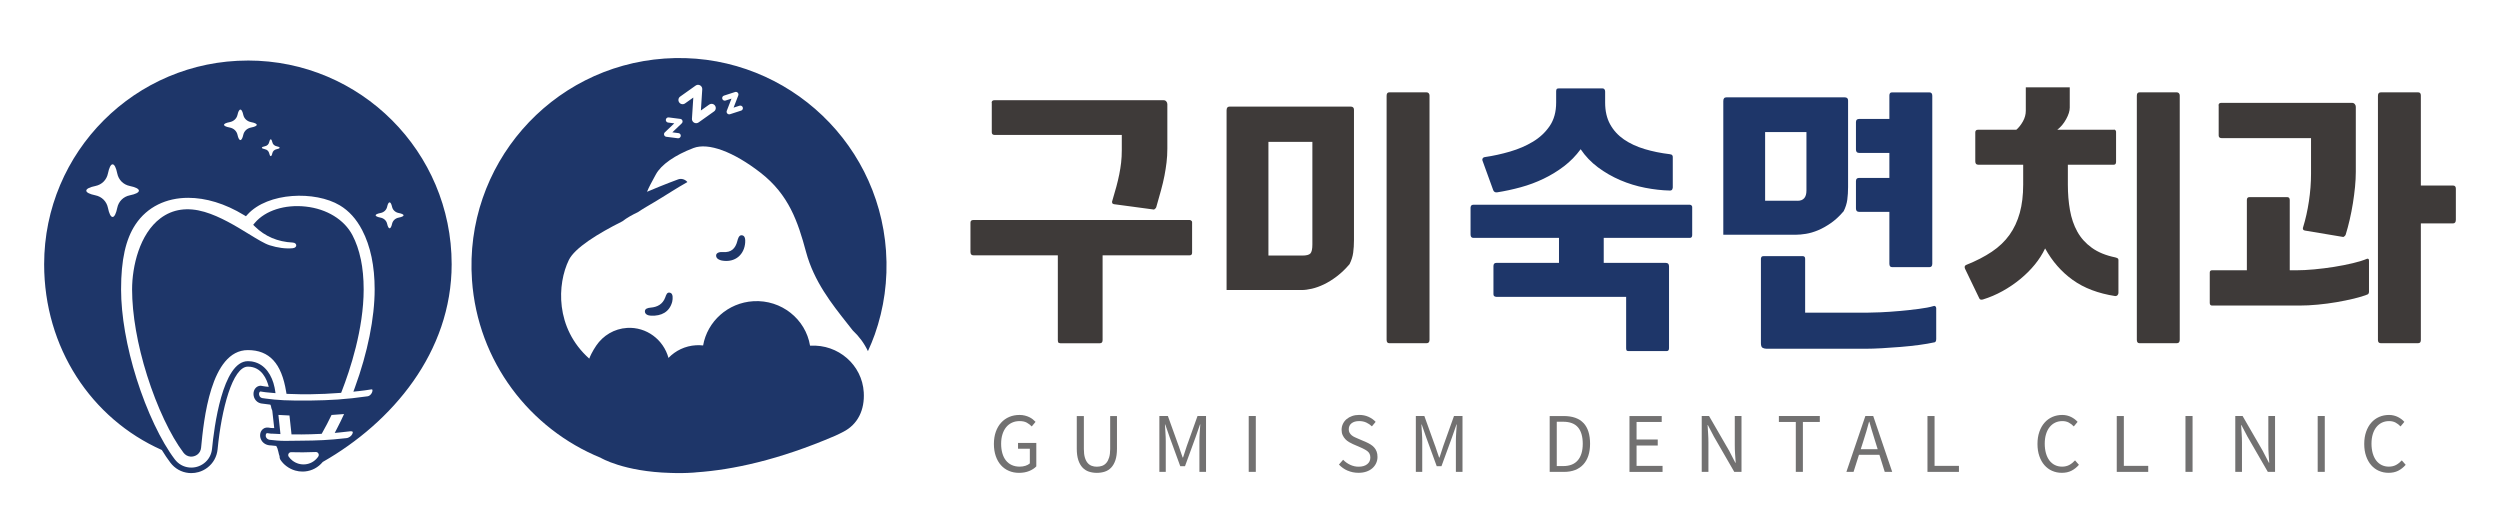 <?xml version="1.0" encoding="UTF-8"?>
<svg id="_레이어_1" data-name="레이어 1" xmlns="http://www.w3.org/2000/svg" viewBox="0 0 1012 215">
  <defs>
    <style>
      .cls-1 {
        fill: #1e3669;
      }

      .cls-2 {
        fill: none;
      }

      .cls-3 {
        fill: #727171;
      }

      .cls-4 {
        fill: #3e3a39;
      }
    </style>
  </defs>
  <g>
    <g>
      <g>
        <path class="cls-4" d="M429.17,138.93c-.43,0-.69-.13-.8-.37s-.16-.55-.16-.9v-34.31h-34.2c-.78,0-1.17-.46-1.17-1.39v-11.83c0-.71.39-1.07,1.17-1.07h87.59c.14,0,.28.04.43.11.35.21.53.46.53.75v12.36c0,.71-.32,1.07-.96,1.07h-35.27v34.31c0,.85-.36,1.28-1.07,1.28h-16.09ZM402.75,54.64c-.85,0-1.28-.35-1.28-1.07v-11.83c-.07-.14-.07-.32,0-.53.14-.43.5-.64,1.06-.64h68.52c.43,0,.78.16,1.06.48s.43.69.43,1.12v18.01c0,1.92-.11,3.77-.32,5.54s-.5,3.59-.85,5.43c-.36,1.85-.82,3.8-1.39,5.86-.57,2.06-1.21,4.33-1.92,6.82-.07.22-.18.39-.32.53-.14.14-.29.27-.43.37-.14.11-.32.12-.53.05l-15.88-2.13c-.36-.07-.59-.25-.69-.53s-.09-.57.05-.85c.64-2.13,1.19-4.05,1.65-5.75.46-1.71.85-3.36,1.17-4.96.32-1.6.57-3.18.75-4.74.18-1.56.27-3.23.27-5.01v-6.18h-51.36Z"/>
        <path class="cls-4" d="M546.27,106.96c-1.63,1.92-3.34,3.55-5.11,4.9-1.78,1.35-3.52,2.43-5.22,3.25-1.71.82-3.34,1.4-4.9,1.76-1.56.36-2.91.53-4.05.53h-30.47V44.63c0-1,.43-1.49,1.28-1.49h48.91c.92,0,1.38.43,1.38,1.28v52.74c0,1.85-.11,3.55-.32,5.12-.21,1.56-.71,3.13-1.49,4.69ZM527.2,103.45c1.63,0,2.72-.28,3.25-.85.53-.57.8-1.77.8-3.62v-41.56h-17.79v46.03h13.75ZM562.37,138.93c-.72,0-1.07-.46-1.07-1.39V38.77c0-.92.36-1.39,1.07-1.39h15.12c.36,0,.64.12.86.37.21.25.32.55.32.91v98.88c0,.92-.39,1.39-1.18,1.39h-15.12Z"/>
        <path class="cls-1" d="M659.23,142.12c-.43,0-.7-.11-.81-.32s-.16-.5-.16-.85v-20.78h-52.53c-.21,0-.46-.07-.75-.21s-.43-.46-.43-.96v-11.3c0-.85.39-1.28,1.17-1.28h25.36v-10.12h-34.63c-.78,0-1.17-.46-1.17-1.39v-10.87c0-.28.09-.55.27-.8.18-.25.48-.37.9-.37h87.59c.14,0,.28.04.43.11.35.21.53.5.53.85v11.3c0,.78-.32,1.17-.96,1.17h-34.85v10.12h25.14c.86,0,1.29.46,1.29,1.39v33.14c0,.78-.32,1.17-.97,1.17h-15.44ZM600.09,64.98c-.07-.21-.07-.43,0-.64.14-.43.46-.67.96-.75,3.41-.5,6.82-1.24,10.23-2.24s6.5-2.33,9.27-4c2.77-1.67,5.02-3.78,6.77-6.34,1.74-2.56,2.61-5.72,2.61-9.48v-4.58c0-.28.05-.55.16-.8.11-.25.41-.37.91-.37h17.69c.35,0,.62.12.8.37.18.25.27.55.27.91v4.47c0,3.41.67,6.34,2.02,8.79,1.35,2.45,3.22,4.49,5.6,6.13,2.38,1.63,5.17,2.93,8.36,3.89,3.2.96,6.61,1.65,10.23,2.08.49.07.82.21.96.43s.21.43.21.64v12.36c0,.21-.07.48-.21.8-.14.32-.47.48-.96.48-3.2-.07-6.54-.44-10.02-1.12-3.48-.67-6.84-1.71-10.07-3.09-3.23-1.39-6.23-3.11-9-5.17-2.77-2.06-5.12-4.51-7.03-7.35-1.92,2.63-4.16,4.92-6.71,6.87-2.56,1.95-5.31,3.64-8.26,5.06-2.95,1.42-6.04,2.58-9.27,3.46-3.24.89-6.45,1.58-9.65,2.08-.71.07-1.21-.21-1.49-.85l-4.37-12.04Z"/>
        <path class="cls-1" d="M746.28,85.54c-1.63,1.92-3.34,3.5-5.11,4.74-1.78,1.24-3.52,2.22-5.22,2.93-1.71.71-3.34,1.19-4.9,1.44-1.56.25-2.91.37-4.05.37h-29.41v-54.13c0-1,.43-1.49,1.28-1.49h47.85c.92,0,1.38.43,1.38,1.28v35.06c0,1.85-.11,3.55-.32,5.12-.21,1.56-.71,3.13-1.49,4.69ZM715.06,141.17c-.57,0-1.08-.13-1.55-.37-.46-.25-.69-.87-.69-1.86v-34.21c0-.21.07-.44.21-.69.14-.25.46-.37.96-.37h15.67c.71,0,1.06.36,1.06,1.06v21.85h24.72c1.35,0,3.27-.05,5.75-.16,2.49-.11,5.08-.28,7.78-.53,2.7-.25,5.29-.53,7.78-.85,2.49-.32,4.44-.69,5.86-1.12.28-.14.55-.13.8.05.25.18.37.44.37.8v12.47c0,.92-.32,1.38-.96,1.38-1.56.35-3.53.69-5.91,1.01-2.38.32-4.87.59-7.46.8-2.59.21-5.13.39-7.62.53-2.49.14-4.62.21-6.39.21h-40.38ZM727.63,81.28c2.41,0,3.62-1.39,3.62-4.16v-23.66h-16.73v27.81h13.1ZM765.89,108.13c-.71,0-1.07-.46-1.07-1.38v-20.99h-12.25c-.85,0-1.28-.46-1.28-1.38v-11.08c0-.85.43-1.28,1.28-1.28h12.25v-10.12h-12.25c-.85,0-1.28-.46-1.28-1.39v-11.08c0-.85.43-1.28,1.28-1.28h12.25v-9.48c0-.85.35-1.28,1.07-1.28h15.13c.78,0,1.17.46,1.17,1.39v67.98c0,.92-.39,1.38-1.17,1.38h-15.13Z"/>
        <path class="cls-4" d="M837.07,66.68v8.1c0,3.62.28,7.05.85,10.28.57,3.23,1.55,6.13,2.97,8.69,1.41,2.56,3.37,4.74,5.88,6.55,2.51,1.81,5.67,3.11,9.49,3.89l.64.21c.42.14.64.43.64.85v13.32c0,.28-.11.57-.32.85-.21.29-.53.43-.96.43-6.88-1.06-12.61-3.23-17.18-6.5-4.57-3.27-8.31-7.53-11.22-12.79-1.07,2.27-2.47,4.46-4.18,6.55-1.72,2.1-3.68,4.05-5.88,5.86s-4.59,3.43-7.14,4.85c-2.56,1.42-5.22,2.56-7.99,3.41-.78.21-1.28.04-1.49-.53l-5.75-11.93c-.21-.57-.18-1,.11-1.28.14-.14.32-.25.53-.32,3.91-1.56,7.32-3.32,10.23-5.28,2.91-1.95,5.29-4.23,7.14-6.82,1.85-2.59,3.23-5.56,4.16-8.9.92-3.34,1.38-7.14,1.38-11.4v-8.1h-18.22c-.78,0-1.17-.46-1.17-1.38v-11.72c0-.71.39-1.06,1.17-1.06h15.45c.99-.85,1.88-1.97,2.66-3.36.78-1.39,1.17-2.82,1.17-4.31v-9.48h17.79v8.2c0,1.35-.49,2.91-1.47,4.69-.98,1.78-2.17,3.2-3.57,4.26h22.83c.14-.07.28-.07.43,0,.35.21.53.5.53.85v12.15c0,.78-.32,1.17-.95,1.17h-18.55ZM866.06,138.93c-.72,0-1.07-.46-1.07-1.39V38.77c0-.92.35-1.39,1.07-1.39h15.12c.36,0,.64.12.86.37.21.25.32.55.32.91v98.88c0,.92-.39,1.39-1.18,1.39h-15.12Z"/>
        <path class="cls-4" d="M909.53,109.41v-28.45c0-.78.35-1.17,1.07-1.17h15.22c.71,0,1.07.39,1.07,1.17v28.45h2.66c2.13,0,4.55-.12,7.25-.37,2.7-.25,5.38-.59,8.04-1.01,2.67-.43,5.19-.92,7.57-1.49,2.38-.57,4.32-1.17,5.81-1.81.5-.07.75.18.75.75v12.68c0,.35-.11.64-.32.85-.14.07-.25.14-.32.21-1.42.57-3.23,1.12-5.43,1.65-2.2.53-4.55,1.01-7.03,1.44-2.49.43-5.04.76-7.67,1.01-2.63.25-5.08.37-7.35.37h-35.38c-.64,0-.96-.36-.96-1.07v-12.26c0-.64.32-.96.96-.96h14.07ZM899.4,55.92c-.85,0-1.28-.35-1.28-1.07v-12.04c-.07-.14-.07-.32,0-.53.14-.43.49-.64,1.06-.64h52.95c.43,0,.78.16,1.07.48.29.32.43.69.43,1.12v26.32c0,1.92-.11,3.96-.32,6.13-.22,2.17-.5,4.37-.86,6.61-.36,2.24-.79,4.44-1.29,6.61-.5,2.17-1.04,4.18-1.61,6.02-.07.21-.18.39-.32.53-.14.14-.29.27-.43.37-.14.11-.32.12-.54.05l-15.31-2.56c-.36-.07-.59-.25-.69-.53-.11-.28-.09-.57.05-.85.99-3.2,1.77-6.7,2.34-10.5.57-3.8.85-7.47.85-11.03v-14.49h-36.12ZM963.77,138.93c-.78,0-1.18-.43-1.18-1.28V38.77c0-.92.39-1.39,1.18-1.39h15.12c.71,0,1.07.43,1.07,1.28v36.44h13c.78,0,1.17.43,1.17,1.28v12.57c0,1-.39,1.49-1.17,1.49h-13v47.2c0,.85-.36,1.28-1.07,1.28h-15.12Z"/>
      </g>
      <g>
        <path class="cls-3" d="M408.41,190.61c-1.26-.53-2.33-1.3-3.22-2.3-.9-1-1.59-2.22-2.1-3.67-.5-1.45-.76-3.09-.76-4.92s.26-3.47.77-4.92,1.23-2.69,2.16-3.7c.92-1.02,2.02-1.79,3.28-2.33,1.27-.53,2.65-.8,4.15-.8.78,0,1.5.08,2.16.25s1.26.37,1.79.63,1.01.55,1.43.89c.42.34.8.69,1.12,1.03l-1.54,1.85c-.58-.6-1.24-1.1-2-1.53-.76-.42-1.73-.63-2.9-.63s-2.16.21-3.08.63c-.92.42-1.71,1.03-2.36,1.82s-1.15,1.75-1.51,2.88-.54,2.41-.54,3.82.16,2.7.49,3.86c.33,1.15.81,2.13,1.45,2.93.64.8,1.42,1.42,2.36,1.85s2.01.65,3.22.65c.82,0,1.6-.12,2.33-.35.73-.24,1.32-.56,1.77-.97v-5.92h-4.78v-2.37h7.4v9.5c-.72.76-1.68,1.39-2.88,1.88-1.2.49-2.58.74-4.12.74s-2.85-.27-4.1-.8Z"/>
        <path class="cls-3" d="M440.79,190.92c-.99-.33-1.85-.88-2.58-1.65s-1.3-1.78-1.71-3.02c-.41-1.24-.62-2.77-.62-4.58v-13.26h2.87v13.36c0,1.36.13,2.49.4,3.41.27.92.64,1.65,1.11,2.2.47.56,1.03.95,1.67,1.19.64.24,1.33.35,2.07.35s1.47-.12,2.13-.35c.66-.24,1.23-.63,1.71-1.19.48-.55.86-1.29,1.14-2.2.28-.92.42-2.05.42-3.41v-13.36h2.75v13.26c0,1.81-.21,3.34-.62,4.58-.41,1.24-.98,2.25-1.71,3.02s-1.59,1.32-2.59,1.65c-1,.33-2.07.49-3.22.49s-2.22-.16-3.21-.49Z"/>
        <path class="cls-3" d="M477.13,180.5c.27.78.53,1.57.79,2.36s.53,1.58.82,2.36h.15c.27-.78.53-1.57.77-2.36s.5-1.58.77-2.36l4.32-12.09h3.45v22.61h-2.68v-12.52c0-.49.01-1.02.03-1.59s.05-1.14.09-1.73c.04-.59.08-1.17.12-1.74.04-.58.08-1.11.12-1.61h-.12l-1.79,5.15-4.29,11.75h-1.91l-4.29-11.75-1.79-5.15h-.12c.02.49.05,1.03.09,1.61.04.57.08,1.16.11,1.74.03.59.06,1.16.09,1.73.03.57.04,1.1.04,1.59v12.52h-2.59v-22.61h3.45l4.35,12.09Z"/>
        <path class="cls-3" d="M508.35,191.01h-2.87v-22.61h2.87v22.61Z"/>
        <path class="cls-3" d="M545.5,190.52c-1.35-.59-2.51-1.42-3.5-2.47l1.7-1.94c.82.86,1.78,1.55,2.87,2.05,1.09.51,2.22.76,3.39.76,1.48,0,2.64-.34,3.49-1.02s1.26-1.57,1.26-2.68c0-.58-.1-1.06-.29-1.47s-.46-.75-.8-1.03-.74-.55-1.19-.79c-.45-.24-.95-.48-1.48-.73l-3.27-1.42c-.51-.23-1.04-.5-1.59-.82s-1.04-.71-1.48-1.17c-.44-.46-.81-1.01-1.1-1.63-.29-.63-.43-1.35-.43-2.18s.18-1.67.54-2.41c.36-.74.85-1.38,1.48-1.91s1.38-.95,2.25-1.25c.87-.3,1.82-.45,2.85-.45,1.36,0,2.61.25,3.75.76,1.14.51,2.11,1.19,2.91,2.05l-1.51,1.82c-.7-.66-1.47-1.18-2.31-1.56-.84-.38-1.79-.57-2.84-.57-1.29,0-2.32.29-3.08.88-.76.59-1.14,1.4-1.14,2.45,0,.55.11,1.03.34,1.42.23.39.51.73.86,1.02s.75.53,1.2.74c.45.21.89.4,1.33.59l3.24,1.39c.66.29,1.27.61,1.84.96s1.06.76,1.48,1.23c.42.47.75,1.02.99,1.65s.35,1.36.35,2.2c0,.88-.18,1.72-.54,2.5-.36.78-.87,1.47-1.53,2.05-.66.59-1.47,1.04-2.42,1.37-.96.33-2.02.49-3.19.49-1.6,0-3.08-.3-4.43-.9Z"/>
        <path class="cls-3" d="M580.95,180.5c.27.78.53,1.57.79,2.36s.53,1.58.82,2.36h.15c.27-.78.53-1.57.77-2.36s.5-1.58.77-2.36l4.32-12.09h3.45v22.61h-2.68v-12.52c0-.49.01-1.02.03-1.59s.05-1.14.09-1.73c.04-.59.08-1.17.12-1.74.04-.58.08-1.11.12-1.61h-.12l-1.79,5.15-4.29,11.75h-1.91l-4.29-11.75-1.79-5.15h-.12c.02.49.05,1.03.09,1.61.04.57.08,1.16.11,1.74.03.59.06,1.16.09,1.73.03.57.04,1.1.04,1.59v12.52h-2.59v-22.61h3.45l4.35,12.09Z"/>
        <path class="cls-3" d="M641.01,171.24c1.77,1.89,2.65,4.69,2.65,8.39,0,1.79-.23,3.39-.69,4.8-.46,1.41-1.14,2.6-2.04,3.58-.9.98-2,1.72-3.3,2.24-1.31.51-2.81.77-4.52.77h-5.8v-22.61h5.67c3.58,0,6.25.95,8.02,2.84ZM638.73,186.3c1.31-1.58,1.97-3.8,1.97-6.66s-.64-5.14-1.93-6.65c-1.29-1.51-3.3-2.27-6.03-2.27h-2.56v17.95h2.56c2.67,0,4.67-.79,5.98-2.37Z"/>
        <path class="cls-3" d="M672.66,170.81h-10.18v7.1h8.57v2.44h-8.57v8.24h10.52v2.44h-13.39v-22.61h13.05v2.41Z"/>
        <path class="cls-3" d="M700.05,182.65l2.41,4.66h.15c-.08-1.17-.16-2.37-.25-3.58s-.12-2.41-.12-3.58v-11.75h2.72v22.61h-2.93l-8.24-14.28-2.44-4.66h-.12c.06,1.17.13,2.34.22,3.51.08,1.17.12,2.36.12,3.55v11.88h-2.71v-22.61h2.96l8.24,14.25Z"/>
        <path class="cls-3" d="M720.1,168.4h16.56v2.41h-6.85v20.2h-2.87v-20.2h-6.85v-2.41Z"/>
        <path class="cls-3" d="M750.32,191.01h-2.9l7.68-22.61h3.18l7.68,22.61h-3.02l-2.16-6.91h-8.27l-2.19,6.91ZM757.82,174.56c-.37-1.24-.74-2.52-1.11-3.84h-.12c-.35,1.36-.71,2.65-1.08,3.87-.37,1.22-.76,2.48-1.17,3.78l-1.11,3.46h6.85l-1.08-3.46c-.41-1.29-.8-2.56-1.17-3.81Z"/>
        <path class="cls-3" d="M783.11,188.58h9.87v2.44h-12.74v-22.61h2.87v20.17Z"/>
        <path class="cls-3" d="M830.72,190.61c-1.2-.53-2.24-1.3-3.12-2.3-.88-1-1.56-2.22-2.07-3.67-.51-1.45-.76-3.09-.76-4.92s.25-3.47.76-4.92c.5-1.45,1.2-2.69,2.1-3.7.89-1.02,1.95-1.79,3.18-2.33,1.22-.53,2.56-.8,4-.8.68,0,1.33.08,1.94.23.62.15,1.19.37,1.71.63.53.27,1,.57,1.42.89.42.33.8.68,1.13,1.05l-1.54,1.85c-.6-.64-1.27-1.16-2.02-1.56-.75-.4-1.62-.6-2.61-.6-1.07,0-2.04.21-2.92.63-.87.42-1.62,1.03-2.25,1.82s-1.11,1.75-1.45,2.88-.51,2.41-.51,3.82.17,2.7.49,3.86c.33,1.15.8,2.13,1.4,2.93.61.8,1.35,1.42,2.22,1.85.87.43,1.84.65,2.91.65s2.08-.23,2.92-.68c.83-.45,1.61-1.07,2.33-1.85l1.57,1.79c-.92,1.05-1.94,1.85-3.05,2.41-1.11.56-2.41.83-3.89.83-1.4,0-2.7-.27-3.9-.8Z"/>
        <path class="cls-3" d="M859.73,188.58h9.87v2.44h-12.74v-22.61h2.87v20.17Z"/>
        <path class="cls-3" d="M887.55,191.01h-2.87v-22.61h2.87v22.61Z"/>
        <path class="cls-3" d="M916.03,182.65l2.41,4.66h.15c-.08-1.17-.16-2.37-.25-3.58s-.12-2.41-.12-3.58v-11.75h2.72v22.61h-2.93l-8.24-14.28-2.44-4.66h-.12c.06,1.17.13,2.34.22,3.51.08,1.17.12,2.36.12,3.55v11.88h-2.71v-22.61h2.96l8.24,14.25Z"/>
        <path class="cls-3" d="M941.07,191.01h-2.87v-22.61h2.87v22.61Z"/>
        <path class="cls-3" d="M962.99,190.61c-1.2-.53-2.24-1.3-3.12-2.3-.88-1-1.56-2.22-2.07-3.67-.51-1.45-.76-3.09-.76-4.92s.25-3.47.76-4.92c.5-1.45,1.2-2.69,2.1-3.7.89-1.02,1.95-1.79,3.18-2.33,1.22-.53,2.56-.8,4-.8.68,0,1.33.08,1.94.23.62.15,1.19.37,1.71.63.53.27,1,.57,1.42.89.42.33.8.68,1.13,1.05l-1.54,1.85c-.6-.64-1.27-1.16-2.02-1.56-.75-.4-1.62-.6-2.61-.6-1.07,0-2.04.21-2.92.63-.87.42-1.62,1.03-2.25,1.82s-1.11,1.75-1.45,2.88-.51,2.41-.51,3.82.17,2.7.49,3.86c.33,1.15.8,2.13,1.4,2.93.61.8,1.35,1.42,2.22,1.85.87.43,1.84.65,2.91.65s2.08-.23,2.92-.68c.83-.45,1.61-1.07,2.33-1.85l1.57,1.79c-.92,1.05-1.94,1.85-3.05,2.41-1.11.56-2.41.83-3.89.83-1.4,0-2.7-.27-3.9-.8Z"/>
      </g>
    </g>
    <g>
      <path class="cls-2" d="M141.73,174.61c-2.02.25-2.22.27-4.18.46l-2.06.2.95-1.84c.97-1.86,1.91-3.81,2.83-5.8-1.7.15-3.39.27-5.07.37-1.2,2.51-2.44,4.89-3.69,7.09l-.31.54-.62.03c-2.53.13-5.06.2-7.54.22-1.04,0-2.05,0-3.04,0h-1.01s-.1-1.01-.1-1.01c-.22-2.17-.46-4.4-.72-6.65-1.52-.06-3.01-.13-4.48-.23.25,2.17.48,4.33.69,6.44l.13,1.31-1.32-.07c-.99-.05-1.55-.08-1.89-.09-.32,0-.43,0-.5,0-.13,0-.16,0-.38-.04-.15-.02-.45-.07-1.18-.17-.02,0-.04,0-.06,0-.21,0-.35.08-.46.25-.04.07-.07.15-.1.24-.11.34-.11.82.13,1.27.35.65,1.06.99,2.07,1,3.63.4,4.39.39,8.05.34,1.09-.02,2.43-.04,4.16-.05,6.3-.05,11.04-.22,18.04-1.02,1.22-.07,2.16-.92,2.54-1.68.23-.46.22-.79.15-.88-.06-.09-.36-.25-1.04-.2Z"/>
      <path class="cls-2" d="M52.57,79.05c2.25-.46,3.67-1.13,3.67-1.88s-1.42-1.43-3.67-1.89c-2.63-.53-4.57-2.47-5.1-5.1-.46-2.25-1.13-3.67-1.88-3.67s-1.43,1.42-1.88,3.67c-.53,2.63-2.48,4.57-5.1,5.1-2.25.46-3.67,1.13-3.67,1.89s1.42,1.43,3.67,1.88c2.63.53,4.57,2.48,5.1,5.1.46,2.25,1.13,3.67,1.88,3.67s1.43-1.43,1.88-3.67c.53-2.63,2.48-4.57,5.1-5.1Z"/>
      <path class="cls-2" d="M92.97,51.62c1.63.31,2.83,1.43,3.17,2.95.28,1.3.7,2.13,1.17,2.13s.89-.82,1.17-2.13c.33-1.52,1.54-2.64,3.17-2.95,1.4-.26,2.28-.65,2.28-1.09s-.88-.83-2.28-1.09c-1.63-.31-2.83-1.43-3.17-2.95-.28-1.3-.7-2.13-1.17-2.13s-.89.82-1.17,2.13c-.33,1.52-1.54,2.64-3.17,2.95-1.4.26-2.28.66-2.28,1.09s.88.82,2.28,1.09Z"/>
      <path class="cls-2" d="M107.24,60.4c.89.17,1.54.79,1.72,1.63.15.72.38,1.17.64,1.17s.48-.45.64-1.17c.18-.84.84-1.46,1.72-1.63.76-.15,1.24-.36,1.24-.6s-.48-.46-1.24-.6c-.89-.17-1.54-.79-1.72-1.63-.15-.72-.38-1.17-.64-1.17s-.48.45-.64,1.17c-.18.84-.84,1.46-1.72,1.63-.76.15-1.24.36-1.24.6s.48.45,1.24.6Z"/>
      <path class="cls-2" d="M151.67,117.16c0-4.69-.42-9.1-1.26-13.11-.84-4.03-2.12-7.7-3.81-10.91-2.37-4.51-5.33-7.78-9.05-10.01-9.91-5.93-29.1-5.37-37.36,3.73l-.63.69-.8-.48c-7.67-4.68-15.49-6.98-22.55-6.98-8.89,0-16.59,3.64-21.34,10.76-3.99,5.98-5.85,14.34-5.85,26.31,0,10.49,2.23,23.34,6.28,36.18,4.13,13.1,9.91,25.29,15.46,32.61,1.45,1.91,3.53,3.08,5.85,3.3,1.06.1,2.12,0,3.14-.28,1.02-.29,1.98-.77,2.84-1.42,1.86-1.42,3.02-3.51,3.25-5.88.8-8.32,4.2-35.46,14.51-35.46.21,0,.4.02.6.03.45-.06.93,0,1.43.17,5.05,1,7.79,5.7,8.76,10.39,0,.04.01.07.02.11.06.27.11.55.15.82l.23,1.43-1.45-.13c-2.59-.23-2.85-.26-3.73-.41-.08-.01-.17-.03-.26-.04l-.66-.11c-.46.1-.58.72-.58,1.05,0,.27.1,1.64,1.85,1.71.31.04.61.09.91.13,4.58.62,8.92.9,18.31.78,7.48-.09,13.93-.41,22.96-1.72,1.16-.22,1.99-1.67,1.89-2.49-.02-.19-.05-.33-.48-.29-2.41.37-3.06.45-5.42.73l-1.82.21.63-1.72c5.15-14.09,7.99-28.19,7.99-39.69ZM138.35,158.37l-.26.66-.71.05c-3.9.3-7.76.47-11.49.52-3,.04-6.03,0-9-.13l-.92-.04-.15-.91c-1.87-11.46-6.79-16.79-15.49-16.79-15.13,0-17.89,28.7-18.93,39.51-.11,1.13-.64,2.11-1.5,2.77-.39.3-.84.52-1.35.67-.4.11-.79.17-1.16.17-.13,0-.25,0-.37-.02-1.08-.1-2.05-.66-2.74-1.56-5.23-6.89-10.74-18.58-14.74-31.27-3.92-12.4-6.07-24.77-6.07-34.83,0-9.33,3.01-22.47,11.51-28.83,4.96-3.71,10.95-4.57,17.81-2.56,6.39,1.88,12.77,5.79,17.89,8.93,3.43,2.1,6.39,3.92,8.42,4.57,3.32,1.06,6.58,1.48,9.4,1.21,1.07-.1,1.43-.7,1.42-1.18-.01-.49-.4-1.07-1.47-1.12-6.01-.29-11.13-2.46-15.21-6.44l-.75-.74.68-.8c4.24-5,12.12-7.51,20.6-6.58,8.52.94,15.59,5.27,18.89,11.57,1.49,2.83,2.63,6.11,3.39,9.76.76,3.66,1.15,7.77,1.15,12.21,0,16.07-5.55,32.72-8.86,41.21Z"/>
      <path class="cls-2" d="M161.41,86.24c-1.39-.26-2.41-1.22-2.7-2.51-.24-1.11-.6-1.81-1-1.81s-.75.7-1,1.81c-.28,1.29-1.31,2.25-2.7,2.51-1.19.23-1.94.56-1.94.93s.75.7,1.94.93c1.39.26,2.41,1.22,2.7,2.51.24,1.11.6,1.81,1,1.81s.75-.7,1-1.81c.28-1.29,1.31-2.25,2.7-2.51,1.19-.23,1.94-.56,1.94-.93s-.75-.7-1.94-.93Z"/>
      <path class="cls-1" d="M100.34,24.51c-45.55,0-82.47,36.93-82.47,82.47,0,33.72,19.04,62.48,47.64,75.18,1.15,1.88,2.3,3.6,3.45,5.11,1.83,2.42,4.47,3.9,7.44,4.19.35.03.69.05,1.04.05.99,0,1.97-.14,2.93-.41,1.3-.37,2.51-.97,3.59-1.8,2.37-1.8,3.84-4.45,4.13-7.47,1.54-16.1,6.04-33.42,12.26-33.42,5.6,0,7.7,5.18,8.44,8.18-1.32-.12-1.5-.15-2.31-.29l-.94-.16h-.12c-1.64.09-2.82,1.5-2.81,3.35.02,1.83,1.28,3.84,3.9,3.93.98.14,1.93.26,2.91.37.18.3.29.55.29.72,0,.36.21.98.51,1.72l.07.61c.26,2.16.5,4.33.72,6.45-.76-.03-1.04-.04-1.23-.04-.16-.03-.48-.08-1.26-.18h-.05c-1.07-.1-2.03.36-2.62,1.25-.71,1.08-.74,2.58-.07,3.81.74,1.38,2.21,2.17,3.91,2.17h.02c.83.09,1.51.17,2.12.22.35.57.65,1.32.85,2.36.13.68.3,1.27.49,1.8-.02.56.12,1.12.46,1.61.63.91,1.4,1.72,2.3,2.39,1.08.82,2.29,1.43,3.59,1.8.96.27,1.94.41,2.93.41.35,0,.69-.02,1.04-.05,2.82-.27,5.33-1.64,7.15-3.84.01,0,.02-.01.03-.02,28.07-16,52.16-44.38,52.16-80.01,0-45.55-36.92-82.47-82.47-82.47ZM107.24,59.2c.89-.17,1.54-.79,1.72-1.63.15-.72.38-1.17.64-1.17s.48.45.64,1.17c.18.84.84,1.46,1.72,1.63.76.15,1.24.36,1.24.6s-.48.45-1.24.6c-.89.17-1.54.79-1.72,1.63-.15.72-.38,1.17-.64,1.17s-.48-.45-.64-1.17c-.18-.84-.84-1.46-1.72-1.63-.76-.15-1.24-.36-1.24-.6s.48-.46,1.24-.6ZM92.97,49.44c1.63-.31,2.83-1.43,3.17-2.95.28-1.3.7-2.13,1.17-2.13s.89.82,1.17,2.13c.33,1.52,1.54,2.64,3.17,2.95,1.4.26,2.28.66,2.28,1.09s-.88.82-2.28,1.09c-1.63.31-2.83,1.43-3.17,2.95-.28,1.3-.7,2.13-1.17,2.13s-.89-.82-1.17-2.13c-.33-1.52-1.54-2.64-3.17-2.95-1.4-.26-2.28-.65-2.28-1.09s.88-.83,2.28-1.09ZM45.58,87.83c-.75,0-1.43-1.43-1.88-3.67-.53-2.63-2.48-4.57-5.1-5.1-2.25-.46-3.67-1.13-3.67-1.88s1.42-1.43,3.67-1.89c2.63-.53,4.57-2.47,5.1-5.1.46-2.25,1.13-3.67,1.88-3.67s1.43,1.42,1.88,3.67c.53,2.63,2.48,4.57,5.1,5.1,2.25.46,3.67,1.13,3.67,1.89s-1.42,1.43-3.67,1.88c-2.63.53-4.57,2.48-5.1,5.1-.46,2.25-1.13,3.67-1.88,3.67ZM128.83,184.83c-.07.1-.14.19-.22.29-1.33,1.75-3.16,2.66-5.04,2.84-.92.09-1.83,0-2.69-.24-.87-.25-1.7-.66-2.44-1.22-.59-.45-1.12-.99-1.56-1.62-.26-.37-.28-.83-.07-1.22.22-.4.61-.62,1.06-.61,2.97.09,6.3.09,9.95-.07.46-.02.87.21,1.08.62.22.41.18.87-.1,1.24ZM142.62,175.69c-.38.76-1.32,1.61-2.54,1.68-7,.8-11.74.98-18.04,1.02-1.73.01-3.07.03-4.16.05-3.67.05-4.43.06-8.05-.34-1,0-1.72-.35-2.07-1-.24-.44-.24-.92-.13-1.27.03-.09.06-.17.1-.24.11-.17.25-.25.46-.25.02,0,.04,0,.06,0,.72.1,1.03.14,1.18.17.23.04.25.04.38.04.07,0,.18,0,.5,0,.34.01.9.03,1.89.09l1.32.07-.13-1.31c-.21-2.11-.44-4.27-.69-6.44,1.46.1,2.96.17,4.48.23.26,2.25.5,4.49.72,6.65l.1,1h1.01c.99.02,2,.02,3.04.02,2.48-.02,5.01-.09,7.54-.22l.62-.03.31-.54c1.25-2.2,2.49-4.58,3.69-7.09,1.68-.1,3.38-.22,5.07-.37-.91,1.99-1.86,3.94-2.83,5.8l-.95,1.84,2.06-.2c1.96-.18,2.16-.2,4.18-.46.68-.06.98.11,1.04.2.06.1.08.42-.15.88ZM144.87,158.36c2.37-.27,3.02-.35,5.42-.73.43-.04.46.09.48.29.1.82-.73,2.27-1.89,2.49-9.03,1.3-15.48,1.62-22.96,1.72-9.39.12-13.73-.16-18.31-.78-.3-.04-.6-.08-.91-.13-1.74-.06-1.84-1.43-1.85-1.71,0-.33.12-.96.58-1.05l.66.11c.1.02.18.03.26.04.88.15,1.14.17,3.73.41l1.45.13-.23-1.43c-.04-.27-.1-.54-.15-.82,0-.04-.01-.07-.02-.11-.97-4.69-3.72-9.39-8.76-10.39-.46-.09-.94-.15-1.43-.17-.2-.01-.39-.03-.6-.03-10.3,0-13.71,27.14-14.51,35.46-.23,2.38-1.38,4.47-3.25,5.88-.86.65-1.81,1.13-2.84,1.42-1.02.29-2.08.38-3.14.28-2.33-.22-4.41-1.4-5.85-3.3-5.55-7.32-11.33-19.51-15.46-32.61-4.05-12.84-6.28-25.68-6.28-36.18,0-11.96,1.86-20.33,5.85-26.31,4.75-7.12,12.45-10.76,21.34-10.76,7.07,0,14.88,2.3,22.55,6.98l.8.48.63-.69c8.27-9.1,27.45-9.66,37.36-3.73,3.72,2.23,6.69,5.5,9.05,10.01,1.68,3.21,2.96,6.88,3.81,10.91.84,4.01,1.26,8.43,1.26,13.11,0,11.51-2.84,25.6-7.99,39.69l-.63,1.72,1.82-.21ZM161.41,88.09c-1.39.26-2.41,1.22-2.7,2.51-.24,1.11-.6,1.81-1,1.81s-.75-.7-1-1.81c-.28-1.29-1.31-2.25-2.7-2.51-1.19-.23-1.94-.56-1.94-.93s.75-.7,1.94-.93c1.39-.26,2.41-1.22,2.7-2.51.24-1.11.6-1.81,1-1.81s.75.7,1,1.81c.28,1.29,1.31,2.25,2.7,2.51,1.19.23,1.94.56,1.94.93s-.75.7-1.94.93Z"/>
      <path class="cls-1" d="M102.37,146.4c-.5-.17-.98-.23-1.43-.17.5.03.97.08,1.43.17Z"/>
      <path class="cls-1" d="M146.05,104.95c-.76-3.65-1.9-6.93-3.39-9.76-3.31-6.3-10.37-10.63-18.89-11.57-8.48-.93-16.36,1.59-20.6,6.58l-.68.8.75.74c4.08,3.98,9.2,6.15,15.21,6.44,1.07.05,1.46.64,1.47,1.12.01.48-.35,1.07-1.42,1.18-2.82.27-6.08-.15-9.4-1.21-2.03-.65-4.99-2.47-8.42-4.57-5.12-3.14-11.5-7.05-17.89-8.93-6.86-2.01-12.85-1.15-17.81,2.56-8.5,6.36-11.51,19.51-11.51,28.83,0,10.06,2.15,22.43,6.07,34.83,4,12.69,9.51,24.38,14.74,31.27.68.9,1.66,1.46,2.74,1.56.12.01.25.02.37.02.38,0,.77-.06,1.16-.17.51-.15.96-.37,1.35-.67.86-.65,1.4-1.63,1.5-2.77,1.04-10.81,3.79-39.51,18.93-39.51,8.7,0,13.62,5.34,15.49,16.79l.15.91.92.04c2.97.13,6,.17,9,.13,3.72-.04,7.59-.22,11.49-.52l.71-.05.26-.66c3.31-8.49,8.86-25.15,8.86-41.21,0-4.44-.39-8.55-1.15-12.21Z"/>
    </g>
  </g>
  <g>
    <path class="cls-1" d="M358.67,101.64c-3.24-46.29-43.39-81.18-89.67-77.94-46.28,3.24-81.18,43.39-77.94,89.67,2.31,33.03,23.42,60.25,52.14,71.96,0,0,0,.01,0,.01,0,0,9.27,5.59,28.21,6.1,3.07.12,6.18.09,9.32-.13.42-.03.84-.08,1.26-.12,14.5-1.01,33.12-4.93,56.02-14.76,1.15-.5,2.26-1.07,3.37-1.64,5.84-2.99,8.69-8.83,8.27-15.97-.65-11.09-10.33-19.54-21.62-18.88h-.12c-1.77-10.76-11.59-18.67-22.92-18.01-10.39.61-18.68,8.24-20.37,17.91-.94-.11-1.91-.13-2.88-.08-4.41.26-8.32,2.19-11.14,5.13-2.02-7.39-8.89-12.61-16.73-12.15-5.23.31-9.75,3.09-12.51,7.16,0,0-1.83,2.6-2.83,5.28-13.95-12.45-12.96-30.31-8.26-39.93,2.38-4.88,11.65-10.64,21.65-15.65,1.93-1.49,4.08-2.66,6.31-3.72,2.15-1.46,4.4-2.73,6.66-4.07,4.49-2.66,8.81-5.57,13.37-8.11-.91-1.09-2.42-1.57-3.76-1.08-.31.11-5.55,2.02-12.59,5.02.75-1.85,1.88-3.91,2.88-5.74.24-.43.47-.86.7-1.29,2.12-3.92,7.68-7.82,15.24-10.69,5.99-2.28,16.13,1.46,27.13,9.99,11.45,8.89,15.12,19.79,18.43,32.09,3.2,11.91,10.39,20.99,16.73,29,.75.95,1.47,1.86,2.18,2.77,2.56,2.39,4.65,5.22,6.14,8.38,1.01-2.22,1.96-4.47,2.78-6.79,3.7-10.5,5.37-21.91,4.54-33.72ZM275.99,49.92l-3.83,3.65,2.51.32s0,0,.01,0c.57.08.97.6.89,1.17-.07.57-.6.98-1.17.91l-4.69-.6s0,0-.01,0c-.39-.06-.72-.33-.85-.71-.13-.38-.02-.81.27-1.08l3.83-3.65-2.51-.32c-.58-.07-.98-.6-.91-1.17.07-.57.6-.98,1.17-.91l4.69.6c.4.04.74.33.86.71.13.38.02.81-.27,1.08ZM289.04,45.11l-6.25,4.45s-.01,0-.02.01c-.53.37-1.23.4-1.8.09-.57-.32-.91-.94-.87-1.59l.55-8.58-3.34,2.37c-.77.56-1.83.37-2.37-.4s-.37-1.83.4-2.37l6.25-4.44c.53-.39,1.24-.42,1.81-.1s.91.94.87,1.6l-.55,8.58,3.34-2.38h.02c.76-.54,1.81-.36,2.35.4.54.77.37,1.83-.4,2.37ZM300,44.78l-4.5,1.46s0,0-.01,0c-.38.12-.8.01-1.07-.28-.28-.29-.36-.72-.22-1.1l1.91-4.94-2.4.78c-.56.18-1.14-.12-1.32-.67-.18-.55.12-1.14.67-1.32l4.5-1.46c.38-.13.81-.02,1.08.28.28.29.36.72.22,1.1l-1.9,4.94,2.4-.78s0,0,.01,0c.55-.17,1.13.13,1.31.68.18.55-.12,1.14-.67,1.32Z"/>
    <path class="cls-1" d="M292.18,105.47c-.98-.22-2.14-.69-2.29-1.82-.16-1.26,1.23-1.74,2.79-1.62,3.33.26,5.01-1.44,5.78-4.4.25-.97.62-2.46,1.78-2.4,1.5.08,1.47,1.92,1.41,2.94-.3,4.66-3.84,8.3-9.48,7.3Z"/>
    <path class="cls-1" d="M272.1,122.2c-1.13,4.14-4.38,5.76-8.53,5.59-1.1-.04-2.5-.44-2.52-1.74-.01-1.12,1.19-1.42,2.3-1.52,2.77-.23,4.92-1.37,5.96-4.18.34-.91.67-2.34,2.1-1.8,1.06.4,1,2.26.69,3.64Z"/>
  </g>
</svg>